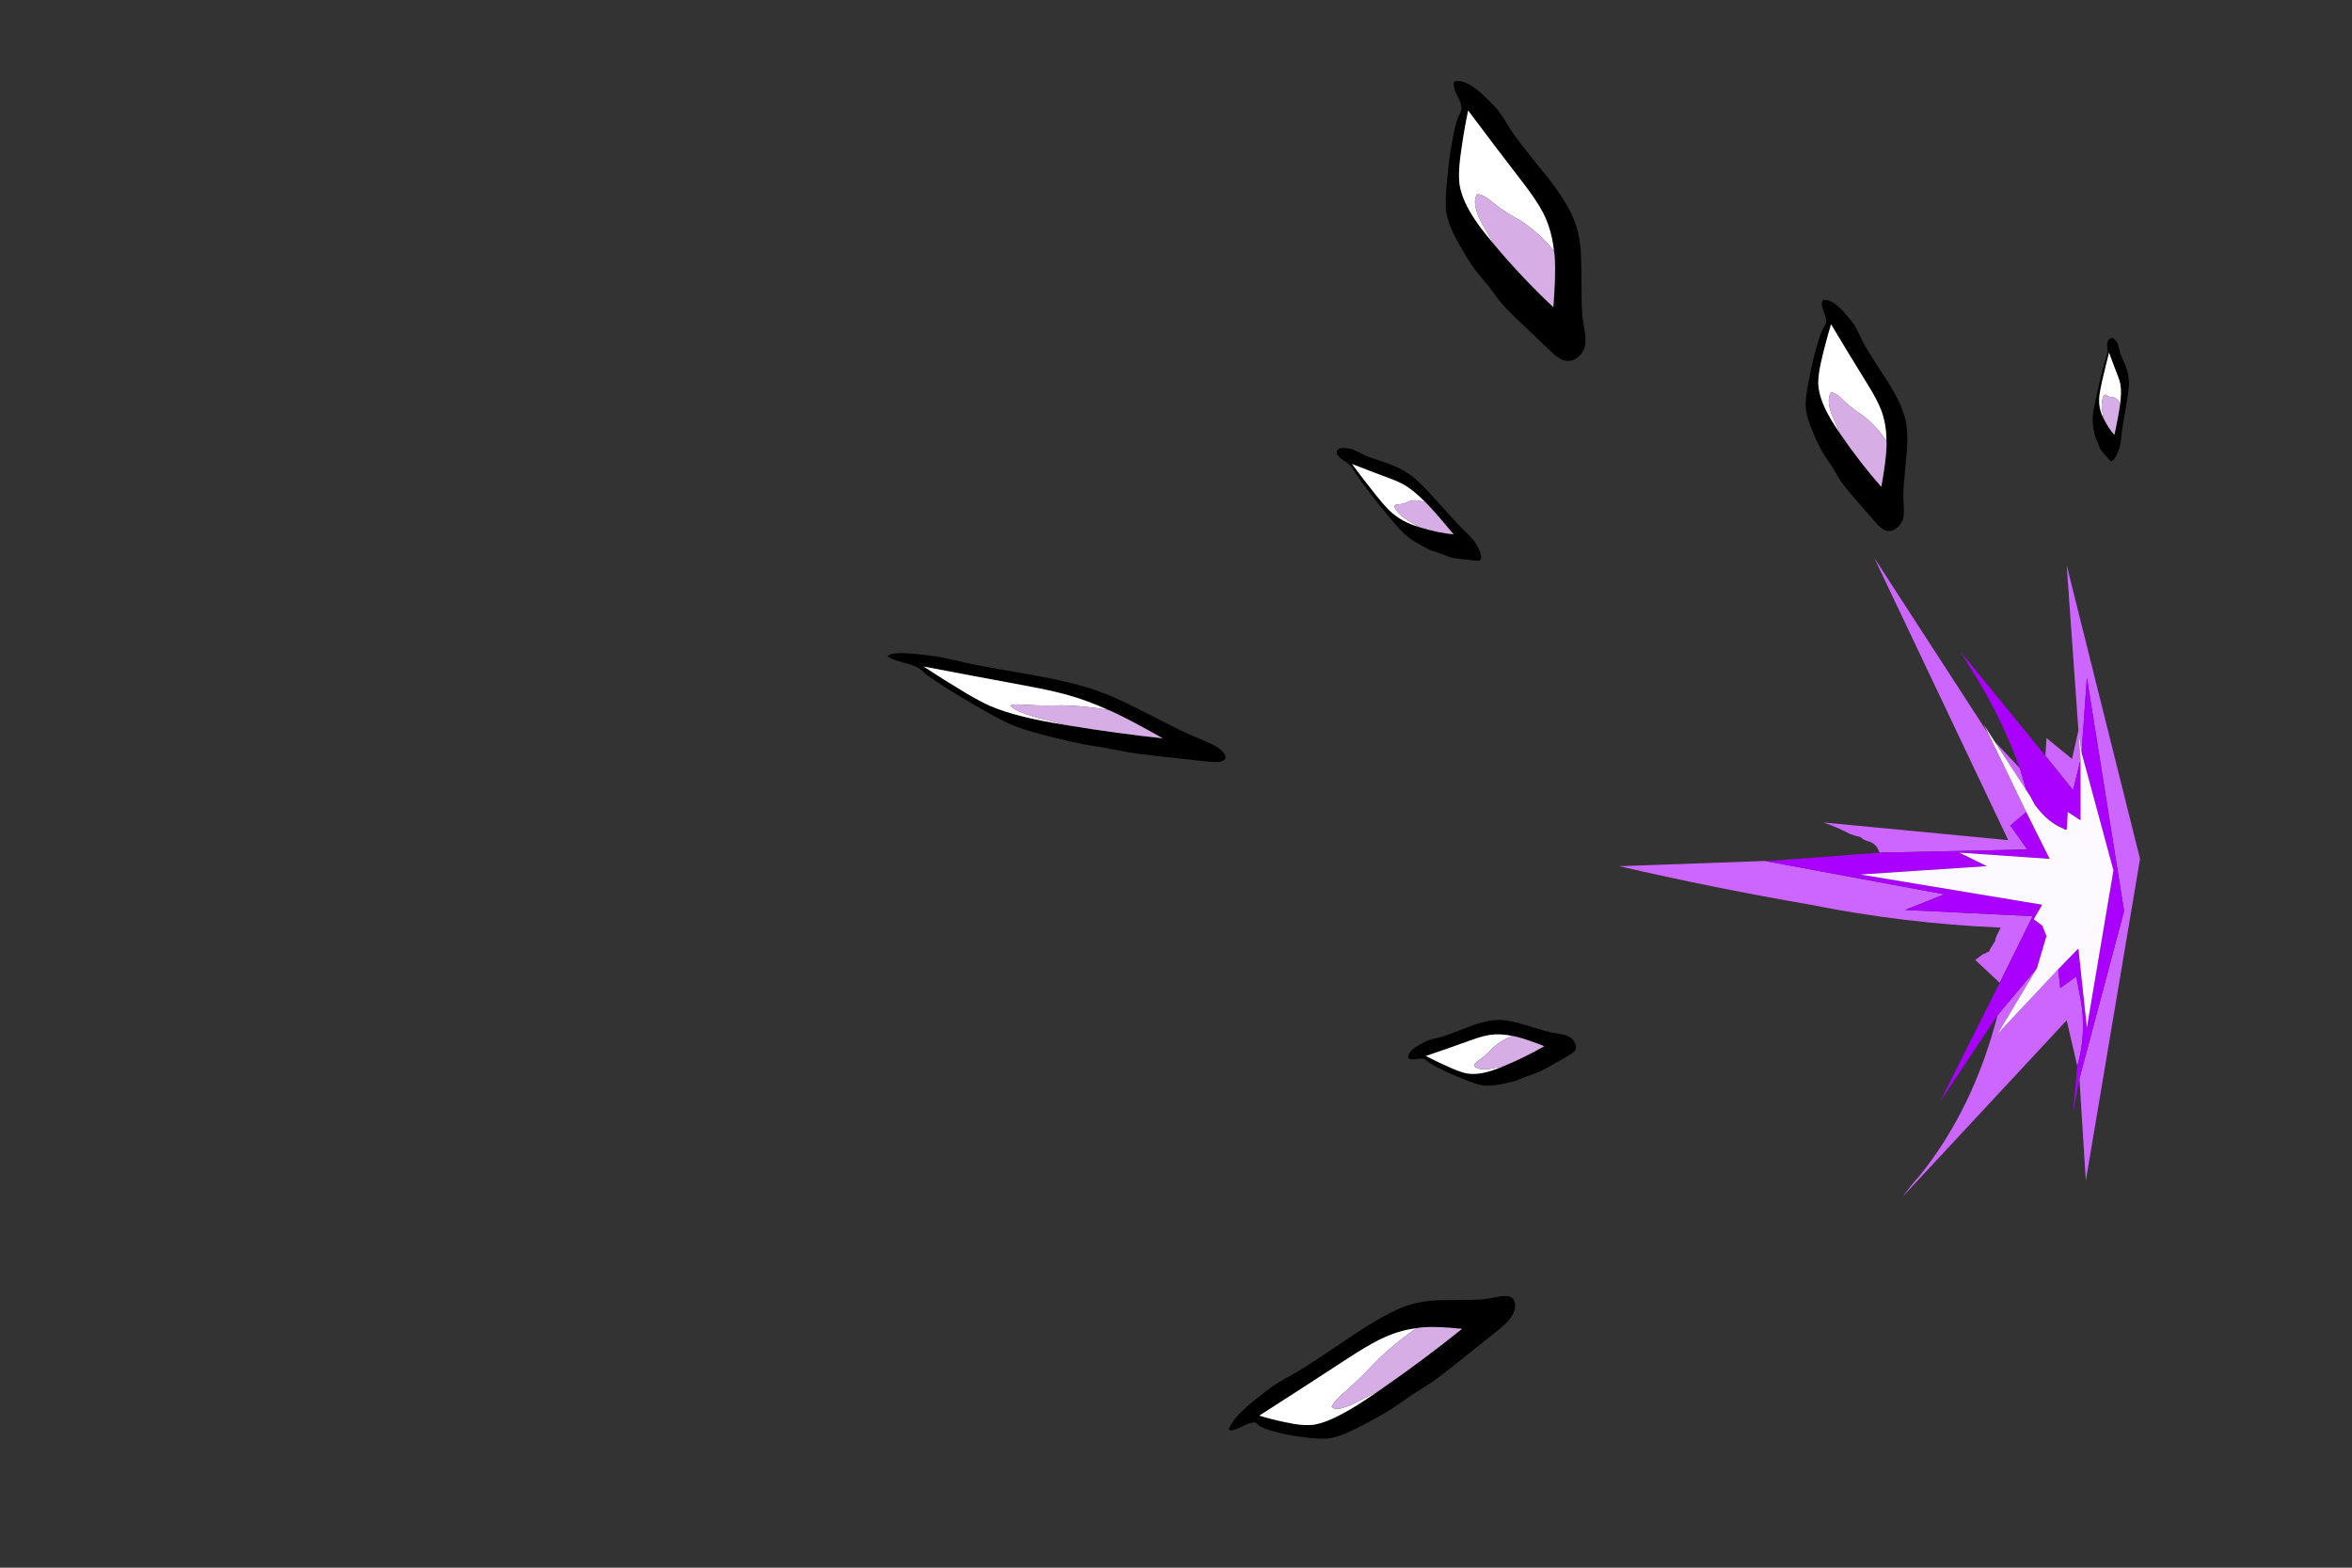 
<svg xmlns="http://www.w3.org/2000/svg" version="1.1" xmlns:xlink="http://www.w3.org/1999/xlink" preserveAspectRatio="none" x="0px" y="0px" width="150px" height="100px" viewBox="0 0 150 100">
<rect x="0" y="0" width="150" height="100" fill="#333333" stroke="none"/>
<defs>
<g id="Necro_Shot_2_Layer0_0_FILL">
<path fill="#CC66FF" stroke="none" d="
M 29.4 30.4
L 29.3 29.5 26.45 32.6 28.3 29.45 26.45 31.7
Q 25.3 36.25 22.75 39.45 22.35 39.9 22 40.4
L 29.7 31.95 30.2 34.15
Q 30.65 32.55 30.35 30.9 30.25 30.35 30.15 29.85
L 29.4 30.4
M 15.5 24.3
L 8.65 24.55
Q 13.1 25.6 17.65 26.4 22.05 27.3 26.6 27.5 26.55 27.6 26.45 27.8 26.4 27.9 26.35 28.05 26.35 28.15 26.3 28.2 26.2 28.35 26.15 28.45 26.1 28.5 26.05 28.65 25.95 28.7 25.9 28.7 25.9 28.75 25.85 28.75
L 25.8 28.75
Q 25.6 28.9 25.4 29.05
L 26.55 30.15 28.1 26.95 22.1 26.65 23.95 25.9 15.5 24.3
M 30.4 19.1
L 30.65 15.5 32.4 26.7 30.3 34.75 30.6 39.65 33.15 24.2 29.7 10.1 30.25 18 30.4 19.1
M 27.8 20.9
L 27.5 19.85 26.3 18.55 27.8 20.9
M 30 20.9
L 30.35 19.45 30.25 18.05 29.95 19.4 28.75 18.4 28.7 19.25 30 20.9
M 20.35 23.35
Q 20.75 23.45 20.9 23.9
L 27.85 23.75 27.05 22.6 27.8 21.95 26.05 18.25 20.65 9.75 26.95 23.3 18.25 22.45
Q 18.85 22.65 19.5 23 19.75 23.1 20 23.15 20.15 23.3 20.35 23.35 Z"/>

<path fill="#AA00FF" stroke="none" d="
M 30.65 15.5
L 30.4 19.1 31.9 24.75 30.65 32.3 30.25 28.5 29.3 29.5 29.4 30.4 30.15 29.85
Q 30.25 30.35 30.35 30.9 30.65 32.55 30.2 34.15
L 30 36.4 30.3 34.75 32.4 26.7 30.65 15.5
M 27.8 21.95
L 27.05 22.6 27.85 23.75 20.9 23.9 15.7 24.3 15.5 24.3 23.95 25.9 22.1 26.65 28.1 26.95 26.55 30.15 23.75 35.85 26.45 31.7 28.3 29.45 28.75 27.9 28.55 27.4 28.15 27.1 28.55 26.4 20 24.95 25.95 24.55 24.65 23.9 28.9 24.2 27.8 21.95
M 24.7 14.25
Q 24.95 14.65 25.15 15 26.55 17.2 27.5 19.85
L 27.8 20.9
Q 28 21.2 28.2 21.6 28.8 22.45 29.55 22.75 29.6 22.8 29.7 22.8
L 29.75 21.95 30.35 22.35 30.35 19.45 30 20.9 28.7 19.25 24.7 14.25 Z"/>

<path fill="#FDFAFF" stroke="none" d="
M 30.25 18
L 30.25 18.05 30.35 19.45 30.35 22.35 29.75 21.95 29.7 22.8
Q 29.6 22.8 29.55 22.75 28.8 22.45 28.2 21.6 28 21.2 27.8 20.9
L 26.3 18.55 25.8 17.75 26.05 18.25 27.8 21.95 28.9 24.2 24.65 23.9 25.95 24.55 20 24.95 28.55 26.4 28.15 27.1 28.55 27.4 28.75 27.9 28.3 29.45 26.45 32.6 29.3 29.5 30.25 28.5 30.65 32.3 31.9 24.75 30.4 19.1 30.25 18 Z"/>
</g>

<g id="Symbol_121_0_Layer0_0_FILL">
<path fill="#000000" stroke="none" d="
M 68.35 48.55
Q 66.45 46.1 65.6 44.85 64.3 42.85 63.15 40.75
L 58.45 32.2
Q 56.2 28.05 54.85 26.05 52.65 22.75 50.45 20.55 45.75 15.95 36.25 12.05 23.1 6.85 20.65 5.4
L 17.6 3.65
Q 15.8 2.65 14.45 2.05 12.7 1.4 8.05 0.35 2.1 -0.75 0 1.75 0.1 3.4 2.5 5.05 5.3 6.95 5.75 8.2 6.1 9.05 6.15 10.55 6.35 12.75 7.95 17.5
L 9.6 22.25
Q 11.15 26.45 14.1 33.1 15.5 36.2 16.4 37.75 17.75 40.2 19.45 41.8 21.25 43.75 25.75 46.6 30.3 49.5 33.2 50.8 35 51.55 38.8 52.95 40.5 53.7 43.65 55.15 45.8 56.05 50.15 57.1
L 63.15 60.15
Q 66.25 60.9 67.75 60.4 69.85 59.65 70.6 57.15 71.3 54.8 70.6 52.5 69.95 50.7 68.35 48.55
M 49 31.55
Q 49.8 32.6 50.5 33.8 53.15 38.15 57.3 47.4 45.6 44.75 33.75 40.3 33.15 40.1 32.6 39.85 27 37.75 23.65 35.7 19 32.95 16.45 29.4 14.7 26.8 12.85 22.2 9.85 14.6 7.6 7.5 18 12.2 31.1 17.85 37.1 20.4 40.5 22.7 45.2 25.9 49 31.55 Z"/>

<path fill="#FFFFFF" stroke="none" d="
M 49 31.55
Q 45.2 25.9 40.5 22.7 37.1 20.4 31.1 17.85 18 12.2 7.6 7.5 9.85 14.6 12.85 22.2 14.7 26.8 16.45 29.4 19 32.95 23.65 35.7 27 37.75 32.6 39.85 33.15 40.1 33.75 40.3 28.4 37 27.4 36.35 22.3 32.8 22.25 29.35 23.25 28.55 25 28.6 25.7 28.6 28.05 28.95 29.8 29.15 32.55 29.2 36.6 29.05 37.1 29.05 43.05 29.2 49 31.55 Z"/>

<path fill="#D6AEE5" stroke="none" d="
M 50.5 33.8
Q 49.8 32.6 49 31.55 43.05 29.2 37.1 29.05 36.6 29.05 32.55 29.2 29.8 29.15 28.05 28.95 25.7 28.6 25 28.6 23.25 28.55 22.25 29.35 22.3 32.8 27.4 36.35 28.4 37 33.75 40.3 45.6 44.75 57.3 47.4 53.15 38.15 50.5 33.8 Z"/>
</g>
</defs>

<g transform="matrix( 0.234, 0, 0, 0.234, 37,46.25) ">
<g transform="matrix( 1.636, 0, 0, 1.636, -96.45,-195.5) ">
<g transform="matrix( 3.542, 0, 0, 3.471, 201.4,57.8) ">
<g transform="matrix( 1, 0, 0, 1, 0,0) ">
<use xlink:href="#Necro_Shot_2_Layer0_0_FILL"/>
</g>
</g>

<g transform="matrix( 0.543, 0.262, -0.262, 0.543, 246.4,103.05) ">
<g transform="matrix( 0.978, 0.112, -0.095, 0.831, -127.7,-107) ">
<g transform="matrix( 1, 0, 0, 1, 0,0) ">
<use xlink:href="#Symbol_121_0_Layer0_0_FILL"/>
</g>
</g>
</g>

<g transform="matrix( 0.657, 0.032, -0.026, 0.536, 271.45,138.25) ">
<g transform="matrix( 0.261, -0.132, 0.341, 0.673, -136.55,-112.3) ">
<g transform="matrix( 1, 0, 0, 1, 0,0) ">
<use xlink:href="#Symbol_121_0_Layer0_0_FILL"/>
</g>
</g>
</g>

<g transform="matrix( 0.275, 0.261, -0.316, 0.334, 315.75,128.05) ">
<g transform="matrix( 0.261, -0.132, 0.341, 0.673, -136.55,-112.3) ">
<g transform="matrix( 1, 0, 0, 1, 0,0) ">
<use xlink:href="#Symbol_121_0_Layer0_0_FILL"/>
</g>
</g>
</g>

<g transform="matrix( 0.402, 0.232, -0.249, 0.431, 291.1,123.85) ">
<g transform="matrix( 0.978, 0.112, -0.095, 0.831, -127.7,-107) ">
<g transform="matrix( 1, 0, 0, 1, 0,0) ">
<use xlink:href="#Symbol_121_0_Layer0_0_FILL"/>
</g>
</g>
</g>

<g transform="matrix( 0.49, -0.555, 0.305, 0.269, 261.85,194.3) ">
<g transform="matrix( 0.978, 0.112, -0.095, 0.831, -127.7,-107) ">
<g transform="matrix( 1, 0, 0, 1, 0,0) ">
<use xlink:href="#Symbol_121_0_Layer0_0_FILL"/>
</g>
</g>
</g>

<g transform="matrix( 0.192, -0.237, 0.287, 0.232, 251.75,169.15) ">
<g transform="matrix( 0.978, 0.112, -0.095, 0.831, -127.7,-107) ">
<g transform="matrix( 1, 0, 0, 1, 0,0) ">
<use xlink:href="#Symbol_121_0_Layer0_0_FILL"/>
</g>
</g>
</g>

<g transform="matrix( 0.558, -0.039, 0.383, 0.354, 221.95,140.4) ">
<g transform="matrix( 0.978, 0.112, -0.095, 0.831, -127.7,-107) ">
<g transform="matrix( 1, 0, 0, 1, 0,0) ">
<use xlink:href="#Symbol_121_0_Layer0_0_FILL"/>
</g>
</g>
</g>
</g>
</g>
</svg>
